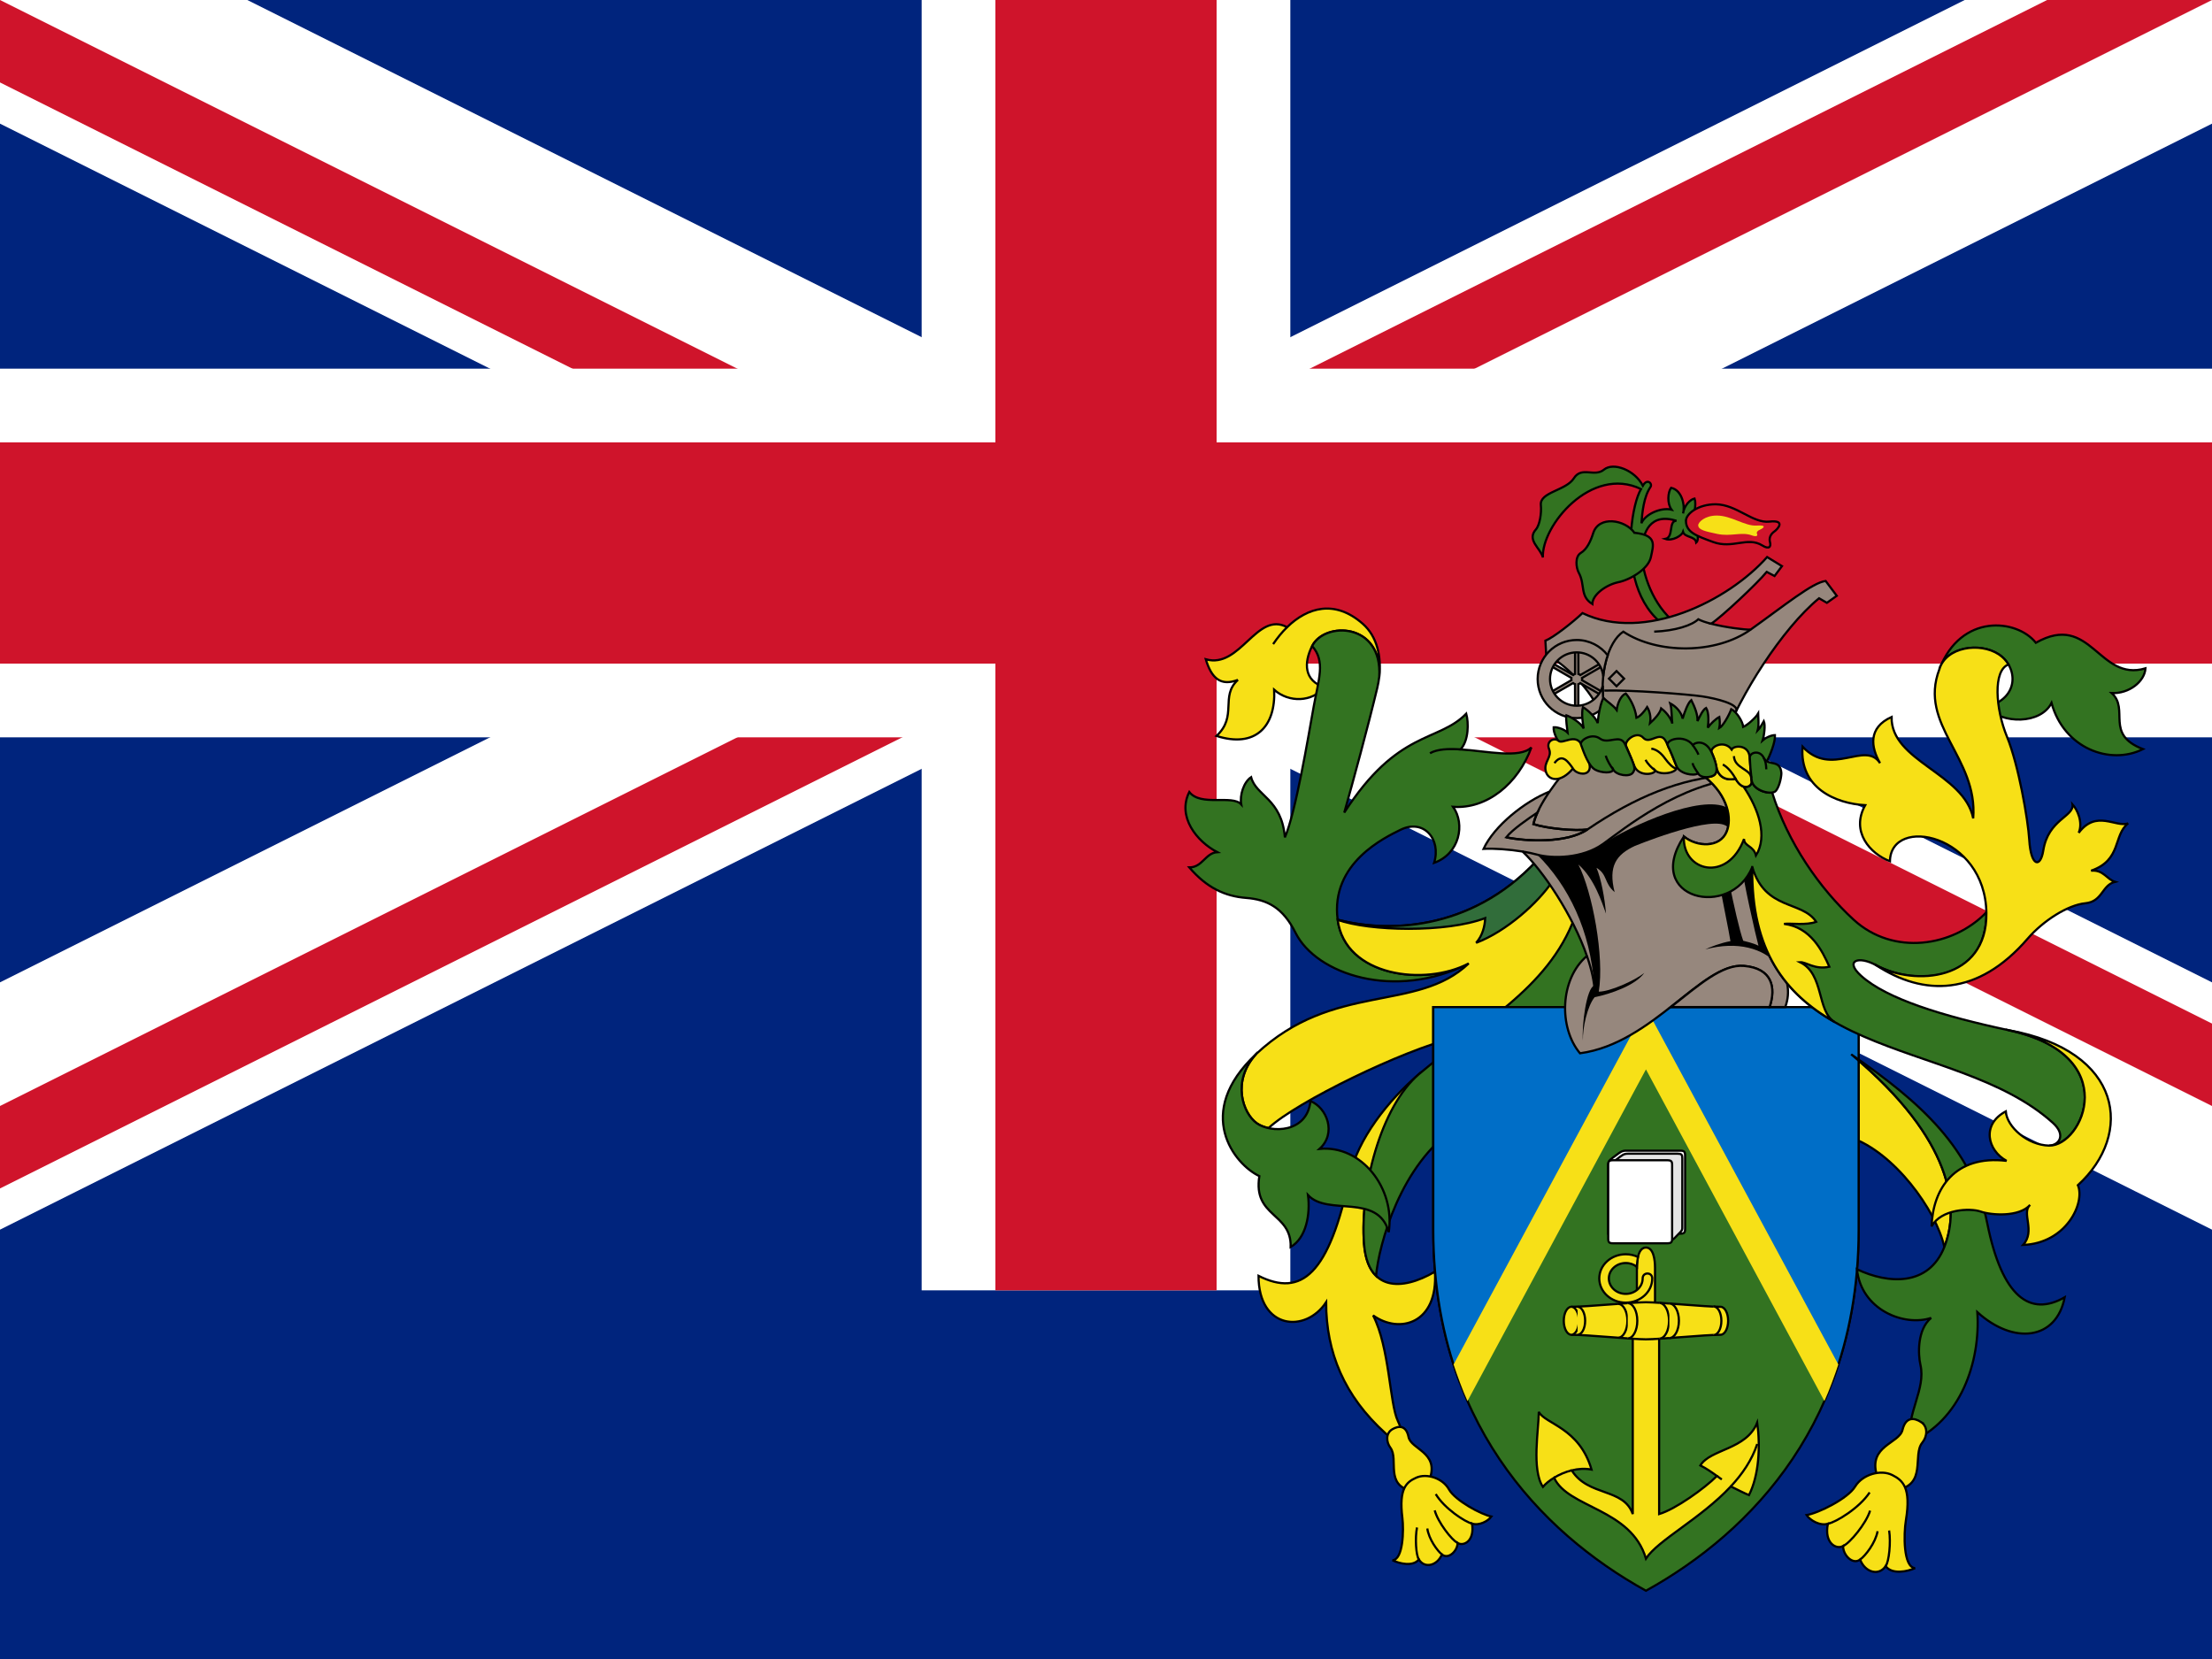 <?xml version="1.0" encoding="UTF-8" standalone="no"?>
<!-- Created with Inkscape (http://www.inkscape.org/) -->

<svg
   xmlns:dc="http://purl.org/dc/elements/1.1/"
   xmlns:cc="http://creativecommons.org/ns#"
   xmlns:rdf="http://www.w3.org/1999/02/22-rdf-syntax-ns#"
   xmlns:svg="http://www.w3.org/2000/svg"
   xmlns="http://www.w3.org/2000/svg"
   xmlns:sodipodi="http://sodipodi.sourceforge.net/DTD/sodipodi-0.dtd"
   xmlns:inkscape="http://www.inkscape.org/namespaces/inkscape"
   version="1.0"
   width="640"
   height="480"
   viewBox="-15 -7.5 30 15"
   id="Flag_of_the_Pitcairn_Islands"
   inkscape:version="0.48.1 r9760"
   sodipodi:docname="pn.svg">
  <sodipodi:namedview
     pagecolor="#ffffff"
     bordercolor="#666666"
     borderopacity="1"
     objecttolerance="10"
     gridtolerance="10"
     guidetolerance="10"
     inkscape:pageopacity="0"
     inkscape:pageshadow="2"
     inkscape:window-width="1280"
     inkscape:window-height="746"
     id="namedview123"
     showgrid="false"
     inkscape:zoom="0.83833333"
     inkscape:cx="297.0179"
     inkscape:cy="300"
     inkscape:window-x="0"
     inkscape:window-y="24"
     inkscape:window-maximized="1"
     inkscape:current-layer="Flag_of_the_Pitcairn_Islands" />
  <defs
     id="defs3">
    <inkscape:perspective
       id="perspective127"
       inkscape:persp3d-origin="600 : 200 : 1"
       inkscape:vp_z="1200 : 300 : 1"
       inkscape:vp_y="0 : 1000 : 0"
       inkscape:vp_x="0 : 300 : 1"
       sodipodi:type="inkscape:persp3d" />
    
      <rect
         id="rect6"
         height="15"
         width="30"
         y="-7.5"
         x="-15" />
    
    
      <rect
         y="-15"
         width="30"
         style="fill:#000000;fill-opacity:0.67;stroke:none"
         x="-15"
         height="30"
         id="rect3901" />
    
  </defs>
  <comment
     id="comment10">The above line is the ensign field color: #CF142B red and #00247D blue</comment>
  <g
     id="flag"
     inkscape:label="#g3206">
    <rect
       style="fill:#00247d"
       x="-15"
       y="-11.25"
       width="30"
       height="22.5"
       id="rect8" />
    <g
       id="canton"
       transform="translate(0,-3.75)">
      <g
         id="g13">
        <circle
           style="fill:#00247d"
           sodipodi:ry="20"
           sodipodi:rx="20"
           sodipodi:cy="0"
           sodipodi:cx="0"
           cy="0"
           cx="0"
           r="20"
           id="circle15"
           d="m 20,0 c 0,11.046 -8.954,20 -20,20 -11.046,0 -20,-8.954 -20,-20 0,-11.046 8.954,-20 20,-20 11.046,0 20,8.954 20,20 z" />
        <path
           style="stroke:#ffffff;stroke-width:3"
           inkscape:connector-curvature="0"
           d="m -20,-10 40,20 m -40,0 40,-20"
           id="diags_white" />
        <path
           style="stroke:#cf142b;stroke-width:2"
           inkscape:connector-curvature="0"
           d="m -20,-10 40,20 m -40,0 40,-20"
           id="diags_red" />
        <path
           style="fill:#ffffff;stroke:none"
           inkscape:connector-curvature="0"
           d="M 0,0 20,10 H 17 L -3,0 m 3,0 20,-10 h 3 L 3,0 M 0,0 -20,10 h -3 L -3,0 m 3,0 -20,-10 h 3 L 3,0"
           id="eraser_white" />
        <comment
           id="comment20">I think the above two lines give the simplest way to make the diagonals</comment>
        <path
           style="stroke:#ffffff;stroke-width:5"
           inkscape:connector-curvature="0"
           d="M -20,0 H 20 M 0,-10 v 20"
           id="cross_white" />
        <path
           style="stroke:#cf142b;stroke-width:3"
           inkscape:connector-curvature="0"
           d="M -20,0 H 20 M 0,-10 v 20"
           id="cross_red" />
      </g>
    </g>
    <g
       transform="matrix(0.159,0,0,0.159,-27.207,-8.973)"
       id="g2791">
      <path
         inkscape:connector-curvature="0"
         d="m 197.845,77.265 c -2.706,2.296 -5.284,5.64 -5.917,8.663 -1.782,8.513 -4.149,10.406 -7.805,8.578 0,4.57 4.008,4.922 5.766,2.25 0,4.289 1.555,8.006 5.062,11.179 1.477,1.336 1.758,0.422 1.055,-1.054 -0.703,-1.477 -0.703,-6.258 -2.109,-9 2.25,1.617 5.554,0.703 5.273,-3.727 -2.883,1.688 -5.748,1.621 -6.047,-2.391 -0.351,-4.711 1.487,-11.546 4.722,-14.499 z"
         style="fill:#f7e017;fill-opacity:1;stroke:#000000;stroke-width:0.186"
         id="path2793" />
      <path
         inkscape:connector-curvature="0"
         d="m 194.422,43.401 c 0.191,-1.689 -0.17,-3.424 -1.404,-4.511 -2.384,-2.099 -4.72,-1.404 -6.458,0.287 -2.602,-1.406 -3.984,3.581 -6.937,2.737 0.492,1.617 1.266,2.32 2.742,1.758 -1.547,1.406 0,3.094 -1.828,4.781 3.305,1.055 5.063,-0.773 4.922,-3.938 1.266,1.125 3.234,1.055 4.289,-0.211 -1.758,-0.562 -1.766,-2.092 -1.055,-3.516 1.055,-2.109 6.01,-2.028 5.729,2.613 z"
         style="fill:#f7e017;fill-opacity:1;stroke:#000000;stroke-width:0.186"
         id="path2795" />
      <path
         inkscape:connector-curvature="0"
         d="m 202.053,67.858 c -3.727,1.969 -10.547,1.125 -11.18,-3.727 -0.633,-4.852 4.078,-7.031 5.344,-7.664 1.973,-0.987 3.515,0.773 2.883,2.812 2.179,-0.773 2.672,-3.305 1.617,-4.781 2.883,0.211 5.555,-1.969 6.68,-5.062 -1.011,0.963 -3.768,0.312 -6.038,0.166 0.703,-0.773 0.694,-2.275 0.483,-3.048 -2.391,2.461 -5.836,1.336 -10.406,8.438 0.703,-2.461 2.039,-7.383 2.812,-10.617 0.077,-0.323 0.137,-0.641 0.174,-0.973 0.281,-4.641 -4.668,-4.724 -5.723,-2.614 1.156,1.305 0.549,2.827 0.135,5.134 -0.492,2.742 -1.547,9.07 -2.461,11.18 -0.281,-3.305 -2.461,-3.516 -2.883,-5.133 -0.633,0.422 -0.984,1.547 -0.843,2.32 -0.774,-0.844 -3.446,0.211 -4.43,-1.055 -1.055,2.109 0.633,4.219 2.39,5.133 -1.019,0.07 -1.265,1.301 -2.39,1.301 1.512,1.758 3.058,2.461 4.851,2.602 1.793,0.141 3.129,0.808 4.219,2.988 1.758,3.516 8.455,5.801 14.766,2.602 z"
         style="fill:#337321;fill-opacity:1;stroke:#000000;stroke-width:0.186"
         id="path2797" />
      <path
         inkscape:connector-curvature="0"
         d="m 211.334,63.569 c -2.109,5.836 -7.875,9.984 -10.477,10.617 -4.427,1.077 -13.457,5.46 -15.881,7.716 -0.383,-0.085 -0.738,-0.224 -0.994,-0.404 -1.195,-0.844 -2.179,-3.586 -0.07,-5.906 6.61,-6.188 13.711,-3.516 18.141,-7.734 -3.727,1.969 -10.547,1.125 -11.18,-3.727 4.008,1.055 11.25,1.125 17.016,-5.062 0.773,0.844 3.023,3.516 3.445,4.5 z"
         style="fill:#f7e017;fill-opacity:1;stroke:#000000;stroke-width:0.186"
         id="path2799" />
      <path
         inkscape:connector-curvature="0"
         d="m 197.845,77.265 c -3.34,2.834 -5.073,9.788 -4.722,14.499 0.098,1.311 0.466,2.199 1.023,2.744 0.246,-2.672 2.104,-9.576 6.852,-12.658 4.008,-2.602 10.266,-8.438 12.586,-15.117 -0.422,-1.195 -1.125,-2.039 -2.461,-2.883 -2.296,6.304 -8.462,9.328 -13.278,13.415 z"
         style="fill:#337321;fill-opacity:1;stroke:#000000;stroke-width:0.186"
         id="path2801" />
      <path
         inkscape:connector-curvature="0"
         d="m 209.19,60.862 c -1.196,1.793 -3.903,4.254 -6.504,5.238 0.562,-0.633 0.738,-1.442 0.773,-2.109 -3.305,1.266 -9.914,1.125 -12.586,0.141 4.008,1.055 11.25,1.125 17.016,-5.062 0.562,0.633 1.054,1.195 1.301,1.793 z"
         style="fill:#316d3a;fill-opacity:1;stroke:#000000;stroke-width:0.186"
         id="path2803" />
      <path
         inkscape:connector-curvature="0"
         d="m 183.912,75.593 c -5.374,5.031 -1.828,9.422 0.281,10.406 -0.562,3.516 2.743,3.094 2.672,6.047 1.336,-0.773 1.688,-2.812 1.477,-4.43 1.687,1.828 5.976,-0.211 6.89,3.164 0.563,-3.727 -2.32,-7.453 -5.906,-7.102 1.477,-1.336 0.633,-3.516 -0.773,-4.078 -0.281,2.742 -3.375,2.742 -4.571,1.898 -1.195,-0.844 -2.179,-3.586 -0.07,-5.906 z"
         style="fill:#337321;fill-opacity:1;stroke:#000000;stroke-width:0.186"
         id="path2805" />
      <path
         inkscape:connector-curvature="0"
         d="m 195.549,107.585 c -0.587,0.335 -0.544,1.091 -0.176,1.582 0.738,0.984 -0.52,3.215 1.863,3.691 0.704,0.141 1.245,-0.289 1.512,-1.09 0.738,-2.215 -1.617,-2.461 -1.828,-3.515 -0.211,-1.055 -0.879,-0.95 -1.371,-0.668 z"
         style="fill:#f7e017;fill-opacity:1;stroke:#000000;stroke-width:0.186"
         id="path2807" />
      <path
         inkscape:connector-curvature="0"
         d="m 197.553,111.733 c -0.789,0.364 -1.477,0.879 -1.16,3.41 0.13,1.047 0.07,3.586 -0.844,3.621 0.562,0.282 1.758,0.58 2.25,-0.07 0.474,0.791 1.547,0.563 1.969,-0.422 0.562,0.457 1.336,-0.316 1.336,-0.984 0.492,0.316 1.476,-0.141 1.23,-1.652 0.598,0.21 1.371,-0.211 1.652,-0.598 -0.879,-0.176 -3.093,-1.371 -3.621,-2.32 -0.527,-0.95 -1.898,-1.407 -2.812,-0.985 z"
         style="fill:#f7e017;fill-opacity:1;stroke:#000000;stroke-width:0.186"
         id="path2809" />
      <g
         id="g2811">
        <path
           inkscape:connector-curvature="0"
           d="m 185.371,40.621 c 0.354,-0.525 0.75,-1.018 1.189,-1.445"
           style="fill:none;stroke:#000000;stroke-width:0.186"
           id="path2813" />
        <path
           inkscape:connector-curvature="0"
           d="m 198.748,49.928 c 0.621,-0.355 1.564,-0.394 2.611,-0.327"
           style="fill:none;stroke:#000000;stroke-width:0.186"
           id="path2815" />
        <path
           inkscape:connector-curvature="0"
           d="m 197.799,118.694 c -0.246,-0.351 -0.334,-1.828 -0.158,-2.725"
           style="fill:none;stroke:#000000;stroke-width:0.186"
           id="path2817" />
        <path
           inkscape:connector-curvature="0"
           d="m 199.768,118.272 c -0.387,-0.299 -1.125,-1.318 -1.248,-2.215"
           style="fill:none;stroke:#000000;stroke-width:0.186"
           id="path2819" />
        <path
           inkscape:connector-curvature="0"
           d="m 201.104,117.288 c -0.493,-0.229 -1.688,-1.776 -1.952,-2.777"
           style="fill:none;stroke:#000000;stroke-width:0.186"
           id="path2821" />
        <path
           inkscape:connector-curvature="0"
           d="m 202.334,115.636 c -0.58,-0.124 -2.355,-1.284 -3.094,-2.514"
           style="fill:none;stroke:#000000;stroke-width:0.186"
           id="path2823" />
      </g>
      <path
         inkscape:connector-curvature="0"
         d="m 234.748,75.663 c 8.649,7.242 9.211,13.008 7.875,16.383 -0.703,-3.164 -4.289,-8.086 -8.016,-9.351 l 0.141,-7.031 z"
         style="fill:#f7e017;fill-opacity:1;stroke:#000000;stroke-width:0.186"
         id="path2825" />
      <g
         id="g2006">
        <g
           id="g2828">
          <path
             inkscape:connector-curvature="0"
             d="m 219.279,71.585 16.032,0 c 0,0 0,4.219 0,18.984 0,16.172 -9,25.734 -18.141,30.797 -9.141,-5.063 -18.141,-14.625 -18.141,-30.797 0,-14.766 0,-18.984 0,-18.984 l 11.25,0 c 0.018,0.984 0.106,2.461 1.266,3.938 2.654,-0.264 5.66,-2.25 7.734,-3.938 z"
             style="fill:#337321;fill-opacity:1;stroke:#000000;stroke-width:0.186"
             id="path2830" />
          <path
             inkscape:connector-curvature="0"
             d="m 235.311,71.585 c 0,0 0,4.219 0,18.984 0,4.882 -0.821,9.162 -2.217,12.897 L 217.17,74.257 201.246,103.466 c -1.397,-3.735 -2.217,-8.015 -2.217,-12.897 0,-14.766 0,-18.984 0,-18.984 l 36.282,0 z"
             style="fill:#006ec7;stroke:#000000;stroke-width:0.186"
             id="path2832" />
          <path
             inkscape:connector-curvature="0"
             d="m 233.579,102.065 c -0.281,0.861 -0.791,2.259 -1.186,3.12 L 217.17,76.895 201.947,105.185 c -0.395,-0.861 -0.905,-2.259 -1.186,-3.12 L 217.17,71.639 233.579,102.065 z"
             style="fill:#f7e017;fill-opacity:1;stroke:none"
             id="path2711" />
        </g>
        <g
           style="fill:#f7e017"
           id="g2835">
          <path
             inkscape:connector-curvature="0"
             d="m 224.408,112.468 c 0.422,0.211 1.199,0.601 1.551,0.742 0.844,-1.688 0.984,-4.078 0.703,-6.188 -0.914,2.321 -4.008,2.25 -4.851,3.656 0.519,0.26 1,0.6 1.415,0.9 -1.055,1.054 -3.525,2.827 -4.931,3.249 l 0,-15.082 c 0,-1.055 -0.352,-1.934 -0.352,-2.812 0,0 0,-2.415 0,-3.118 0,-0.703 -0.14,-1.723 -0.773,-1.723 -0.633,0 -0.773,1.02 -0.773,1.723 0,0.703 0,3.118 0,3.118 0,0.879 -0.352,1.898 -0.352,2.812 l 0,15.082 c -0.773,-2.25 -3.802,-1.48 -5.208,-3.73 0.55,-0.134 1.129,-0.175 1.692,-0.067 -1.054,-3.586 -3.937,-3.867 -4.5,-4.922 0,1.477 -0.632,4.922 0.352,6.399 0.221,-0.265 0.553,-0.537 0.952,-0.781 1.195,2.602 6.571,2.609 7.837,6.898 1.016,-1.575 4.676,-3.405 7.238,-6.156 z"
             style="fill:#f7e017;fill-opacity:1;stroke:#000000;stroke-width:0.186"
             id="path2837" />
          <path
             inkscape:connector-curvature="0"
             d="m 217.17,99.921 c 1.195,0 4.992,-0.389 6.363,-0.389 0.357,0 0.647,-0.534 0.647,-1.193 0,-0.659 -0.29,-1.193 -0.647,-1.193 -1.371,0 -5.168,-0.389 -6.363,-0.389 -1.195,0 -4.992,0.389 -6.363,0.389 -0.357,0 -0.647,0.534 -0.647,1.193 0,0.659 0.29,1.193 0.647,1.193 1.371,0 5.168,0.389 6.363,0.389 z"
             style="fill:#f7e017;fill-opacity:1;stroke:#000000;stroke-width:0.186"
             id="path2839" />
          <path
             inkscape:connector-curvature="0"
             d="m 216.4,93.74 c -0.254,-0.204 -0.587,-0.328 -0.952,-0.328 -0.797,0 -1.442,0.589 -1.442,1.316 0,0.727 0.645,1.316 1.442,1.316 0.796,0 1.441,-0.589 1.441,-1.316 0,-0.562 0.818,-0.562 0.818,0 0,1.139 -1.011,2.063 -2.259,2.063 -1.248,0 -2.26,-0.924 -2.26,-2.063 0,-1.139 1.012,-2.063 2.26,-2.063 0.374,0 0.727,0.083 1.038,0.23 -0.028,0.189 -0.086,0.541 -0.086,0.844 z"
             style="fill:#f7e017;stroke:#000000;stroke-width:0.186"
             id="path2841" />
          <path
             inkscape:connector-curvature="0"
             d="m 210.807,99.532 c 0.357,0 0.646,-0.534 0.646,-1.193 0,-0.659 -0.289,-1.193 -0.646,-1.193"
             style="fill:#f7e017;stroke:#000000;stroke-width:0.186"
             id="path2843" />
          <path
             inkscape:connector-curvature="0"
             d="m 211.338,99.532 c 0.357,0 0.646,-0.534 0.646,-1.193 0,-0.659 -0.289,-1.193 -0.646,-1.193"
             style="fill:#f7e017;stroke:#000000;stroke-width:0.186"
             id="path2845" />
          <path
             inkscape:connector-curvature="0"
             d="m 214.809,99.777 c 0.43,0 0.779,-0.644 0.779,-1.438 0,-0.794 -0.349,-1.438 -0.779,-1.438"
             style="fill:#f7e017;stroke:#000000;stroke-width:0.186"
             id="path2847" />
          <path
             inkscape:connector-curvature="0"
             d="m 215.617,99.842 c 0.45,0 0.815,-0.673 0.815,-1.504 0,-0.831 -0.365,-1.504 -0.815,-1.504"
             style="fill:#f7e017;stroke:#000000;stroke-width:0.186"
             id="path2849" />
          <path
             inkscape:connector-curvature="0"
             d="m 218.315,99.859 c 0.455,0 0.824,-0.681 0.824,-1.521 0,-0.84 -0.369,-1.521 -0.824,-1.521"
             style="fill:#f7e017;stroke:#000000;stroke-width:0.186"
             id="path2851" />
          <path
             inkscape:connector-curvature="0"
             d="m 219.168,99.811 c 0.45,0 0.814,-0.659 0.814,-1.472 0,-0.813 -0.364,-1.472 -0.814,-1.472"
             style="fill:#f7e017;stroke:#000000;stroke-width:0.186"
             id="path2853" />
          <path
             inkscape:connector-curvature="0"
             d="m 222.944,99.555 c 0.364,0 0.66,-0.545 0.66,-1.217 0,-0.672 -0.296,-1.217 -0.66,-1.217"
             style="fill:#f7e017;stroke:#000000;stroke-width:0.186"
             id="path2855" />
          <path
             inkscape:connector-curvature="0"
             d="m 209.333,111.726 c 0.435,-0.266 0.953,-0.495 1.504,-0.629"
             style="fill:#f7e017;stroke:#000000;stroke-width:0.186"
             id="path2857" />
          <path
             inkscape:connector-curvature="0"
             d="m 223.639,111.874 c -0.129,-0.092 -0.267,-0.19 -0.413,-0.296"
             style="fill:#f7e017;stroke:#000000;stroke-width:0.186"
             id="path2859" />
          <path
             inkscape:connector-curvature="0"
             d="m 224.408,112.468 c 0.985,-1.057 1.805,-2.252 2.254,-3.618"
             style="fill:#f7e017;stroke:#000000;stroke-width:0.186"
             id="path2861" />
        </g>
        <g
           id="g2863">
          <path
             inkscape:connector-curvature="0"
             d="m 213.95,85.005 c 0,-0.343 0.282,-0.49 0.61,-0.738 0.396,-0.299 0.554,-0.439 0.914,-0.439 l 4.615,0 c 0.342,0 0.421,0.088 0.421,0.404 l 0,6.275 c 0,0.316 -0.079,0.404 -0.421,0.404 l -6.139,0 0,-5.968"
             style="fill:#ffffff;stroke:#000000;stroke-width:0.186"
             id="path2865" />
          <path
             inkscape:connector-curvature="0"
             d="m 218.946,91.457 c 0.606,0 0.497,-0.013 0.923,-0.439 0.444,-0.444 0.402,-0.404 0.402,-0.813 l 0,-5.738 c 0,-0.296 -0.073,-0.378 -0.391,-0.378 l -4.27,0 c -0.334,0 -0.48,0.132 -0.846,0.411 -0.304,0.232 -0.561,0.37 -0.561,0.691 l 0,6.267 4.743,0 z"
             style="fill:#e5e5e5;stroke:#000000;stroke-width:0.186"
             id="path2867" />
          <path
             inkscape:connector-curvature="0"
             d="m 219.403,91.325 c 0,0.316 -0.079,0.404 -0.422,0.404 l -4.614,0 c -0.343,0 -0.417,-0.088 -0.417,-0.404 l 0,-6.275 c 0,-0.316 0.074,-0.404 0.417,-0.404 l 4.614,0 c 0.343,0 0.422,0.088 0.422,0.404 l 0,6.275 z"
             style="fill:#ffffff;stroke:#000000;stroke-width:0.186"
             id="path2869" />
        </g>
      </g>
      <g
         id="g2871">
        <path
           inkscape:connector-curvature="0"
           d="m 228.348,67.907 c 0.899,1.002 1.195,2.353 0.705,3.671 l -1.336,0 c 0.562,-1.688 0.211,-3.299 -2.18,-3.509 -3.575,-0.316 -7.734,6.609 -13.992,7.453 -1.828,-2.18 -1.73,-6.332 0.59,-8.3 -1.199,-3.458 -3.733,-7.261 -5.486,-8.907 -1.148,-0.187 -2.474,-0.28 -3.331,-0.23 0.914,-1.969 3.519,-4.041 5.629,-4.885 0.341,-0.499 0.708,-0.979 1.051,-1.408 0.211,-2.707 13.078,-1.441 15.82,0.246 0,3.023 1.194,13.127 2.53,15.87 z"
           style="fill:#96877d;fill-opacity:1;stroke:#000000;stroke-width:0.186"
           id="path2875" />
        <g
           style="fill:#000000"
           id="g2877">
          <path
             inkscape:connector-curvature="0"
             d="m 212.752,69.753 c -0.306,-4.687 -2.2,-8.546 -4.863,-11.177 1.265,0.352 3.867,0.352 5.625,-0.914 2.32,-1.547 8.367,-4.254 10.582,-3.094 0.176,0.387 0.281,1.266 0.14,1.828 -0.527,-1.406 -6.363,0.773 -8.015,1.441 -1.582,0.738 -2.285,1.723 -1.723,3.938 -0.914,-0.773 -0.598,-1.512 -1.547,-2.074 0.387,0.914 0.703,2.566 0.809,3.902 -0.352,-0.949 -0.985,-2.988 -2.356,-4.184 1.196,2.32 2.233,7.893 1.741,10.846 0.949,0 3.041,-0.932 3.884,-1.6 -0.738,1.055 -2.865,1.793 -4.236,2.074 -0.615,0.738 -1.037,2.637 -1.002,3.691 -0.105,-1.301 0.305,-4.471 0.961,-4.679 z"
             style="fill:#000000;stroke:none"
             id="path2879" />
          <path
             inkscape:connector-curvature="0"
             d="m 228.348,67.907 c -1.164,-1.296 -3.336,-1.997 -6.116,-1.245 0.422,-0.211 1.336,-0.562 2.145,-0.703 -0.105,-0.738 -0.773,-3.902 -0.879,-4.676 l 0.774,-0.316 c 0.386,1.898 0.878,4.078 1.195,4.957 0.246,0.07 0.808,0.176 1.301,0.422 -0.211,-0.738 -1.407,-6.047 -1.371,-6.609 l 1.054,-0.562 c 0.422,2.883 1.09,7.066 1.897,8.733 z"
             style="fill:#000000;stroke:none"
             id="path2881" />
        </g>
        <g
           id="g2985">
          <path
             inkscape:connector-curvature="0"
             d="m 227.717,71.579 c 0.562,-1.688 0.211,-3.299 -2.18,-3.509 -1.853,-0.164 -3.863,1.637 -6.242,3.509 l 8.422,0 z"
             style="fill:#96877d;fill-opacity:1;stroke:#000000;stroke-width:0.186"
             id="path2873" />
          <path
             inkscape:connector-curvature="0"
             d="m 212.178,56.432 c -1.055,0.141 -3.41,-0.07 -4.606,-0.457 0.069,-0.317 0.192,-0.646 0.35,-0.994 -0.739,0.492 -2.143,1.451 -2.67,2.119 1.688,0.351 5.171,0.527 6.926,-0.668 z"
             style="fill:#96877d;fill-opacity:1;stroke:#000000;stroke-width:0.186"
             id="path2883" />
        </g>
        <path
           inkscape:connector-curvature="0"
           d="m 212.135,67.222 c 0.388,1.121 0.641,2.204 0.676,3.168"
           style="fill:none;stroke:#000000;stroke-width:0.186"
           id="path2885" />
        <path
           inkscape:connector-curvature="0"
           d="m 208.947,53.2 c -0.638,0.931 -1.192,1.928 -1.375,2.775 1.196,0.387 3.551,0.598 4.606,0.457"
           style="fill:none;stroke:#000000;stroke-width:0.186"
           id="path2887" />
        <path
           inkscape:connector-curvature="0"
           d="m 206.649,58.314 c 0.455,0.074 0.881,0.163 1.24,0.262 1.265,0.352 3.867,0.352 5.625,-0.914 1.758,-1.266 6.539,-5.203 11.953,-5.625"
           style="fill:none;stroke:#000000;stroke-width:0.186"
           id="path2889" />
        <path
           inkscape:connector-curvature="0"
           d="m 205.252,57.1 c 1.688,0.351 5.171,0.527 6.926,-0.668 4.078,-2.777 8.015,-4.394 11.953,-4.606"
           style="fill:none;stroke:#000000;stroke-width:0.186"
           id="path2891" />
      </g>
      <path
         inkscape:connector-curvature="0"
         d="m 234.748,75.663 c 5.906,4.078 10.266,8.016 11.531,14.344 1.266,6.328 3.657,8.016 6.61,6.328 -0.703,3.656 -4.36,4.078 -7.453,1.266 0.281,4.219 -1.407,9.282 -5.766,11.11 -0.281,-2.532 1.392,-4.536 0.914,-6.61 -0.211,-0.914 -0.281,-3.023 0.914,-4.008 -2.32,0.773 -5.976,-0.703 -6.328,-4.148 2.672,1.266 6.117,1.476 7.453,-1.899 1.336,-3.375 0.774,-9.141 -7.875,-16.383 z"
         style="fill:#337321;fill-opacity:1;stroke:#000000;stroke-width:0.186"
         id="path2893" />
      <path
         inkscape:connector-curvature="0"
         d="m 242.201,42.757 c 1.828,-4.781 6.61,-4.289 8.227,-2.25 4.711,-2.672 5.344,3.375 9.351,2.18 -0.07,1.125 -1.406,2.18 -2.882,2.109 1.546,1.406 -0.633,3.516 2.671,4.781 -2.812,1.406 -6.75,-0.07 -7.804,-3.938 -0.914,1.828 -4.219,1.828 -5.555,0.352 2.883,-0.773 2.672,-3.445 1.055,-4.5 -1.629,-1.062 -4.5,-0.633 -5.063,1.266 z"
         style="fill:#337321;fill-opacity:1;stroke:#000000;stroke-width:0.186"
         id="path2895" />
      <path
         inkscape:connector-curvature="0"
         d="m 227.938,53.286 c 1.312,4.232 4.026,8.165 6.951,10.846 3.375,3.094 8.472,2.32 11.32,-0.633 0.07,5.889 -6.029,6.346 -9.422,4.5 -1.495,-0.813 -2.705,-0.386 -1.265,0.914 2.179,1.969 6.948,3.433 12.585,4.641 9.844,2.109 6.329,9.914 3.446,9.844 0.826,-0.018 1.504,-0.883 0.316,-1.951 -8.543,-7.682 -25.91,-4.658 -25.629,-21.814 -1.828,4.5 -9.351,2.742 -5.836,-2.602 1.125,0.914 3.094,0.984 3.657,-0.422 0.437,-1.094 0.151,-2.997 -1.819,-4.633 0.324,-0.026 1.019,8e-4 0.948,-0.808 0.088,0.474 0.519,1.178 1.626,0.94 0.317,0.501 0.649,0.83 1.099,0.65 0.088,-0.035 0.352,-0.167 0.246,-0.668 0.088,0.932 1.195,1.266 1.777,1.195 z"
         style="fill:#337321;fill-opacity:1;stroke:#000000;stroke-width:0.186"
         id="path2897" />
      <path
         inkscape:connector-curvature="0"
         d="m 236.787,67.999 c 4.078,2.672 8.689,2.67 12.938,-2.25 1.336,-1.547 3.445,-2.883 4.922,-3.023 1.476,-0.141 1.406,-1.547 2.531,-1.828 -0.703,-0.211 -0.985,-1.055 -2.039,-0.949 2.636,-0.914 1.863,-3.023 3.164,-4.043 -1.055,0.387 -2.707,-1.195 -4.219,0.809 0.387,-0.914 -0.141,-2.004 -0.527,-2.426 0.14,1.055 -2.075,1.266 -2.496,3.938 -0.237,1.499 -1.055,1.406 -1.196,-0.914 -0.103,-1.698 -0.914,-6.398 -1.898,-8.789 -0.985,-2.391 -1.21,-5.673 0.126,-6.165 -0.201,-0.34 -0.483,-0.64 -0.829,-0.867 -1.629,-1.062 -4.5,-0.633 -5.063,1.266 -1.828,4.781 3.305,7.523 2.883,12.726 -0.773,-3.867 -7.031,-4.851 -6.961,-8.648 -2.039,0.914 -1.758,2.602 -0.984,3.938 -1.266,-1.969 -4.149,1.266 -6.61,-1.406 -0.281,3.516 2.813,4.852 5.344,4.992 -1.266,2.25 0.422,4.149 2.109,4.781 0.071,-3.938 8.145,-2.321 8.227,4.43 0.07,5.766 -6.117,6.258 -9.422,4.43 z"
         style="fill:#f7e017;fill-opacity:1;stroke:#000000;stroke-width:0.186"
         id="path2899" />
      <path
         inkscape:connector-curvature="0"
         d="m 248.107,73.553 c 9.844,2.109 6.329,9.914 3.446,9.844 -1.836,-0.045 -3.586,-1.582 -3.692,-2.918 -2.109,1.125 -1.546,3.34 0.071,4.219 -4.43,-0.527 -6.293,2.391 -6.399,5.59 0.809,-1.477 3.27,-1.582 4.184,-1.266 0.914,0.316 3.269,0.492 4.219,-0.562 -0.774,0.668 0.492,2.215 -0.598,3.41 3.691,-0.141 5.309,-3.586 4.676,-5.098 4.781,-4.359 3.867,-11.461 -5.907,-13.219 z"
         style="fill:#f7e017;fill-opacity:1;stroke:#000000;stroke-width:0.186"
         id="path2901" />
      <path
         inkscape:connector-curvature="0"
         d="m 240.613,106.961 c 0.641,0.4 0.56,1.241 0.127,1.773 -0.867,1.067 0.44,3.612 -2.241,4.04 -0.791,0.126 -1.377,-0.378 -1.64,-1.283 -0.727,-2.504 1.913,-2.676 2.194,-3.844 0.282,-1.168 1.023,-1.022 1.56,-0.686 z"
         style="fill:#f7e017;fill-opacity:1;stroke:#000000;stroke-width:0.186"
         id="path2903" />
      <path
         inkscape:connector-curvature="0"
         d="m 238.195,111.504 c 0.865,0.441 1.61,1.045 1.147,3.857 -0.192,1.163 -0.235,3.999 0.784,4.079 -0.641,0.289 -1.988,0.57 -2.509,-0.177 -0.564,0.862 -1.751,0.561 -2.179,-0.557 -0.648,0.486 -1.477,-0.411 -1.448,-1.157 -0.563,0.332 -1.642,-0.221 -1.302,-1.898 -0.676,0.21 -1.521,-0.295 -1.818,-0.739 0.989,-0.158 3.513,-1.395 4.143,-2.432 0.63,-1.036 2.18,-1.487 3.182,-0.976 z"
         style="fill:#f7e017;fill-opacity:1;stroke:#000000;stroke-width:0.186"
         id="path2905" />
      <g
         id="g2907">
        <path
           inkscape:connector-curvature="0"
           d="m 237.617,119.263 c 0.29,-0.382 0.453,-2.026 0.296,-3.034"
           style="fill:none;stroke:#000000;stroke-width:0.186"
           id="path2909" />
        <path
           inkscape:connector-curvature="0"
           d="m 235.438,118.706 c 0.445,-0.316 1.313,-1.422 1.49,-2.417"
           style="fill:none;stroke:#000000;stroke-width:0.186"
           id="path2911" />
        <path
           inkscape:connector-curvature="0"
           d="m 233.99,117.549 c 0.559,-0.233 1.961,-1.908 2.299,-3.015"
           style="fill:none;stroke:#000000;stroke-width:0.186"
           id="path2913" />
        <path
           inkscape:connector-curvature="0"
           d="m 232.688,115.651 c 0.653,-0.112 2.685,-1.329 3.563,-2.67"
           style="fill:none;stroke:#000000;stroke-width:0.186"
           id="path2915" />
      </g>
      <path
         inkscape:connector-curvature="0"
         d="m 226.24,59.632 c -0.118,7.207 2.878,10.853 7.027,13.227 -1.542,-0.923 -0.874,-4.087 -2.949,-5.106 0.493,-0.035 1.266,0.668 2.497,0.387 -0.598,-1.336 -1.583,-3.375 -3.868,-3.656 0.598,-0.07 1.899,0.141 2.743,-0.176 -1.196,-1.828 -4.36,-0.949 -5.45,-4.676 z"
         style="fill:#f7e017;fill-opacity:1;stroke:#000000;stroke-width:0.186"
         id="path2917" />
      <path
         inkscape:connector-curvature="0"
         d="m 225.494,52.778 c -0.253,-0.083 -0.468,-0.338 -0.678,-0.67 -1.107,0.237 -1.538,-0.466 -1.626,-0.94 0.071,0.809 -0.628,0.778 -0.953,0.804 1.979,1.637 2.262,3.541 1.824,4.637 -0.563,1.406 -2.532,1.336 -3.657,0.422 -0.14,2.988 3.727,3.973 5.133,0.211 0,0.633 0.809,0.562 1.02,1.406 1.004,-1.617 0.246,-3.937 -1.063,-5.869 z"
         style="fill:#f7e017;fill-opacity:1;stroke:#000000;stroke-width:0.186"
         id="path2919" />
      <g
         id="g2921">
        <path
           inkscape:connector-curvature="0"
           d="m 219.315,38.503 c -1.758,-1.617 -2.567,-4.324 -2.497,-5.871 0.071,-1.547 0.704,-3.234 2.954,-2.531 -0.704,0 -0.211,1.406 -0.95,1.547 0.598,0.211 1.407,-0.281 1.512,-0.598 0.141,0.492 1.055,0.352 1.125,0.914 0.352,-0.281 -0.035,-1.652 -0.562,-1.934 0.386,-0.211 0.597,-1.301 0.421,-1.828 -0.351,0.07 -0.878,0.562 -0.984,1.266 0.176,-0.562 -0.035,-1.969 -1.019,-2.18 -0.282,0.387 -0.352,1.336 0.035,1.863 -0.914,-0.211 -2.25,0.387 -2.567,1.16 0.071,-0.932 0.199,-2.258 0.774,-3.094 0.193,-0.281 -0.282,-0.773 -0.651,-0.105 -0.685,-1.336 -2.513,-2.039 -3.322,-1.371 -0.809,0.668 -1.898,-0.316 -2.566,0.738 -0.668,1.055 -2.931,1.166 -2.813,2.285 0.07,0.668 -0.091,1.7 -0.422,2.074 -0.808,0.914 0.387,1.582 0.598,2.391 -0.141,-2.672 4.113,-7.875 8.367,-5.836 -0.387,0.668 -0.725,2.002 -0.844,3.621 -0.175,2.391 0.176,5.766 2.496,7.734 l 0.915,-0.246 z"
           style="fill:#337321;fill-opacity:1;stroke:#000000;stroke-width:0.186"
           id="path2923" />
        <path
           inkscape:connector-curvature="0"
           d="m 220.58,30.136 c -0.023,-0.633 1.072,-1.456 2.549,-1.441 1.775,0.018 3.146,1.635 4.57,1.476 1.424,-0.158 0.721,0.633 0.422,0.844 -0.299,0.211 -0.474,0.527 -0.369,0.914 0.105,0.387 -0.077,0.64 -0.65,0.281 -1.266,-0.791 -2.532,0.316 -4.202,-0.299 -1.448,-0.533 -2.285,-0.826 -2.32,-1.775 z"
           style="fill:#cf142b;fill-opacity:1;stroke:#000000;stroke-width:0.186"
           id="path2925" />
        <path
           inkscape:connector-curvature="0"
           d="m 213.338,46.729 c -0.703,-2.215 -3.375,-4.641 -4.676,-5.203 l -0.07,-1.195 c 0.703,-0.281 2.39,-1.617 3.164,-2.355 5.273,2.531 12.445,-1.055 15.75,-4.781 l 1.266,0.773 -0.633,0.844 -0.668,-0.351 c -0.809,0.984 -3.828,3.825 -4.742,4.423 1.229,0.311 2.909,0.525 3.371,0.499 2.953,-2.109 5.273,-4.008 6.398,-4.149 l 0.949,1.266 -0.843,0.598 -0.668,-0.387 c -3.164,2.602 -6.75,8.297 -8.157,12.094 -1.968,-0.422 -9,-0.141 -10.441,-2.074 z"
           style="fill:#96877d;fill-opacity:1;stroke:#000000;stroke-width:0.186"
           id="path2927" />
        <path
           inkscape:connector-curvature="0"
           d="m 222.729,38.882 c -0.455,-0.115 -0.847,-0.247 -1.094,-0.38 -0.563,0.527 -1.969,0.984 -3.762,1.055"
           style="fill:none;stroke:#000000;stroke-width:0.186"
           id="path2929" />
        <path
           inkscape:connector-curvature="0"
           d="m 213.619,45.956 c -0.474,-2.619 0.281,-5.519 1.617,-6.398 2.918,1.934 7.911,1.934 10.864,-0.176"
           style="fill:none;stroke:#000000;stroke-width:0.186"
           id="path2931" />
        <path
           inkscape:connector-curvature="0"
           d="m 213.619,44.585 c 2.25,-0.07 7.137,0.316 8.332,0.492 1.196,0.176 3.199,0.668 2.918,1.266"
           style="fill:none;stroke:#000000;stroke-width:0.186"
           id="path2933" />
        <path
           inkscape:connector-curvature="0"
           d="m 214.66,44.212 0.647,-0.646 -0.647,-0.646 -0.646,0.646 0.646,0.646 z"
           style="fill:none;stroke:#000000;stroke-width:0.186"
           id="path2935" />
        <path
           inkscape:connector-curvature="0"
           d="m 216.186,31.12 c -0.809,-1.125 -3.037,-1.481 -3.516,0.035 -0.211,0.668 -0.527,1.371 -1.055,1.688 -0.527,0.316 -0.403,1.274 -0.175,1.688 0.562,1.02 0.07,2.004 1.16,2.672 0,-0.809 1.195,-1.652 2.215,-1.863 1.019,-0.211 2.566,-1.125 2.777,-2.144 0.211,-1.02 0.562,-1.863 -1.406,-2.074 z"
           style="fill:#337321;fill-opacity:1;stroke:#000000;stroke-width:0.186"
           id="path2937" />
        <path
           inkscape:connector-curvature="0"
           d="m 211.123,41.245 0.281,0 0.005,1.923 c 0.057,0.02 0.121,0.047 0.167,0.089 l 1.657,-0.956 0.141,0.244 -1.663,0.965 c 0.011,0.06 0.02,0.129 0.007,0.19 l 1.656,0.957 -0.141,0.244 -1.667,-0.958 c -0.046,0.04 -0.101,0.082 -0.161,0.101 l -0.001,1.913 -0.281,0 -0.004,-1.923 c -0.058,-0.02 -0.122,-0.047 -0.168,-0.089 l -1.657,0.956 -0.14,-0.244 1.662,-0.965 c -0.011,-0.06 -0.02,-0.128 -0.007,-0.189 l -1.655,-0.957 0.14,-0.244 1.668,0.958 c 0.046,-0.04 0.101,-0.082 0.16,-0.101 l 10e-4,-1.913 0,0 z"
           style="fill:#96877d;stroke:#000000;stroke-width:0.186"
           id="path2939" />
        <path
           inkscape:connector-curvature="0"
           d="m 213.628,45.947 c -0.604,0.608 -1.44,0.985 -2.364,0.985 -1.84,0 -3.332,-1.491 -3.332,-3.331 0,-1.84 1.492,-3.331 3.332,-3.331 1.081,0 2.041,0.515 2.65,1.313 -0.172,0.419 -0.371,1.36 -0.386,1.786 -0.116,-1.148 -1.086,-2.044 -2.264,-2.044 -1.258,0 -2.277,1.019 -2.277,2.276 0,1.257 1.019,2.276 2.277,2.276 1.052,0 1.962,-0.736 2.223,-1.705 -0.001,0.417 0.009,1.424 0.141,1.775 z"
           style="fill:#96877d;fill-opacity:1;stroke:#000000;stroke-width:0.186"
           id="path2941" />
        <path
           inkscape:connector-curvature="0"
           d="m 209.857,49.12 c -0.21,-0.246 -0.597,-0.914 -0.562,-1.406 0.316,-0.035 0.914,0.176 1.195,0.457 -0.035,-0.351 -0.175,-1.125 -0.105,-1.476 0.387,0.141 1.195,0.598 1.476,1.125 -0.07,-0.352 -0.211,-1.266 -0.07,-1.828 0.422,0.246 1.125,0.914 1.266,1.371 0.035,-0.703 0.281,-1.863 0.492,-2.144 0.316,0.316 0.808,0.598 1.125,1.02 0.07,-0.562 0.351,-1.23 0.773,-1.406 0.317,0.352 0.809,1.16 0.914,2.074 0.317,-0.105 0.739,-0.633 0.914,-0.914 0.176,0.281 0.352,0.773 0.247,1.371 0.386,-0.351 0.843,-0.844 0.949,-1.266 0.281,0.211 0.808,0.738 0.949,1.301 -0.07,-0.457 -0.035,-1.266 -0.176,-1.723 0.528,0.281 0.949,0.773 1.055,1.301 0.141,-0.492 0.457,-1.371 0.738,-1.582 0.281,0.562 0.563,1.23 0.528,1.793 0.175,-0.351 0.457,-0.984 0.738,-1.125 0.246,0.387 0.211,1.23 0.14,1.688 0.247,-0.351 0.704,-0.773 0.985,-0.914 0.035,0.211 0.07,0.633 0,0.949 0.316,-0.176 0.844,-1.125 1.019,-1.617 0.493,0.246 0.985,1.09 1.02,1.512 0.351,-0.141 1.055,-0.773 1.265,-1.125 0,0.246 0.106,0.914 -0.035,1.441 0.211,-0.211 0.422,-0.633 0.528,-0.809 0.14,0.352 0.035,1.195 -0.106,1.652 0.317,-0.281 0.774,-0.457 1.055,-0.457 0.035,0.598 -0.387,1.652 -0.774,2.426 -3.375,-0.949 -10.441,-1.301 -17.543,-1.688 z"
           style="fill:#337321;fill-opacity:1;stroke:#000000;stroke-width:0.186"
           id="path2943" />
        <path
           inkscape:connector-curvature="0"
           d="m 221.627,30.495 c -0.017,-0.259 0.562,-0.846 1.597,-0.84 1.242,0.007 2.389,0.919 3.386,0.854 0.997,-0.065 0.505,0.259 0.296,0.345 -0.21,0.086 -0.333,0.216 -0.259,0.374 0.074,0.158 -0.054,0.262 -0.455,0.115 -0.886,-0.324 -1.772,0.129 -2.941,-0.122 -1.014,-0.218 -1.6,-0.338 -1.624,-0.726 z"
           style="fill:#f7e017;fill-opacity:1;stroke:none"
           id="path2945" />
      </g>
      <g
         id="g2947">
        <g
           style="fill:#f7e017"
           id="g2949">
          <path
             inkscape:connector-curvature="0"
             d="m 210.947,51.229 c -1.054,1.266 -2.109,1.055 -2.32,0.246 -0.211,-0.809 0.563,-1.195 0.281,-1.899 -0.281,-0.703 0.457,-1.02 0.809,-0.703 0.351,0.316 1.476,-0.703 1.969,0.352 0.492,1.055 0.879,1.793 0.597,2.215 -0.281,0.422 -1.125,0.211 -1.336,-0.211 z"
             style="fill:#f7e017;stroke:#000000;stroke-width:0.186"
             id="path2951" />
          <path
             inkscape:connector-curvature="0"
             d="m 215.482,49.331 c -0.198,-0.463 0.897,-1.353 1.459,-0.721 0.563,0.633 1.442,-0.685 1.934,0.316 0.492,1.002 0.65,1.529 0.897,2.092 0.246,0.562 -1.336,0.861 -1.829,0.369 0.071,0.334 -1.366,0.596 -1.757,-0.352 -0.211,-0.51 -0.44,-1.09 -0.704,-1.705 z"
             style="fill:#f7e017;stroke:#000000;stroke-width:0.186"
             id="path2953" />
          <path
             inkscape:connector-curvature="0"
             d="m 222.795,49.911 c -0.264,-0.492 1.02,-1.195 1.687,-0.299 0.176,-0.369 1.442,-0.44 1.53,0.633 0.088,1.072 0.123,1.705 0.158,2.127 0.035,0.422 -0.773,0.809 -1.354,-0.264 -1.037,0.211 -1.511,-0.369 -1.634,-0.984 -0.123,-0.615 -0.246,-0.914 -0.387,-1.213 z"
             style="fill:#f7e017;stroke:#000000;stroke-width:0.186"
             id="path2955" />
        </g>
        <g
           style="fill:#337321"
           id="g2957">
          <path
             inkscape:connector-curvature="0"
             d="m 211.633,49.208 c -0.158,-0.351 0.896,-1.055 1.617,-0.527 0.721,0.527 1.719,-0.455 2.145,0.492 0.861,1.916 0.914,2.057 0.65,2.426 -0.264,0.369 -1.389,0.229 -1.67,-0.281 -0.053,0.352 -1.023,0.294 -1.529,0.018 -0.58,-0.317 -0.985,-1.494 -1.213,-2.127 z"
             style="fill:#337321;fill-opacity:1;stroke:#000000;stroke-width:0.186"
             id="path2959" />
          <path
             inkscape:connector-curvature="0"
             d="m 219.033,49.296 c -0.246,-0.545 1.407,-1.02 2.127,-0.07 0.369,-0.334 1.178,-0.352 1.635,0.685 0.457,1.037 0.527,1.617 0.193,1.881 -0.235,0.185 -1.09,0.334 -1.371,-0.141 -0.387,0.246 -1.582,0.035 -1.845,-0.633 -0.264,-0.668 -0.493,-1.248 -0.739,-1.723 z"
             style="fill:#337321;fill-opacity:1;stroke:#000000;stroke-width:0.186"
             id="path2961" />
          <path
             inkscape:connector-curvature="0"
             d="m 226.029,50.333 c -0.035,-0.492 0.862,-0.721 1.196,0 0.334,0.721 1.402,0.072 1.494,1.266 0.017,0.229 -0.123,1.107 -0.457,1.529 -0.334,0.422 -1.969,0 -2.074,-0.896 -0.106,-0.896 -0.141,-1.406 -0.159,-1.899 z"
             style="fill:#337321;fill-opacity:1;stroke:#000000;stroke-width:0.186"
             id="path2963" />
        </g>
        <g
           id="g2965">
          <path
             inkscape:connector-curvature="0"
             d="m 210.947,51.229 c -0.386,-0.527 -0.914,-1.371 -1.582,-0.457"
             style="fill:none;stroke:#000000;stroke-width:0.186"
             id="path2967" />
          <path
             inkscape:connector-curvature="0"
             d="m 214.375,51.317 c -0.228,-0.299 -0.527,-0.791 -0.633,-1.178"
             style="fill:none;stroke:#000000;stroke-width:0.186"
             id="path2969" />
          <path
             inkscape:connector-curvature="0"
             d="m 217.943,51.387 c -0.246,-0.176 -0.615,-0.527 -0.808,-0.896"
             style="fill:none;stroke:#000000;stroke-width:0.186"
             id="path2971" />
          <path
             inkscape:connector-curvature="0"
             d="m 217.627,49.542 c 0.615,0.07 1.037,0.65 1.23,0.914 0.194,0.264 0.598,0.738 0.915,0.791"
             style="fill:none;stroke:#000000;stroke-width:0.186"
             id="path2973" />
          <path
             inkscape:connector-curvature="0"
             d="m 221.617,51.651 c -0.211,-0.334 -0.422,-0.633 -0.474,-0.879"
             style="fill:none;stroke:#000000;stroke-width:0.186"
             id="path2975" />
          <path
             inkscape:connector-curvature="0"
             d="m 221.16,49.225 c 0.211,0.299 0.369,0.545 0.492,0.826"
             style="fill:none;stroke:#000000;stroke-width:0.186"
             id="path2977" />
          <path
             inkscape:connector-curvature="0"
             d="m 224.816,52.108 c -0.281,-0.527 -0.72,-1.037 -1.089,-1.213"
             style="fill:none;stroke:#000000;stroke-width:0.186"
             id="path2979" />
          <path
             inkscape:connector-curvature="0"
             d="m 224.676,50.175 c 0.035,1.037 1.424,1.107 1.476,1.846"
             style="fill:none;stroke:#000000;stroke-width:0.186"
             id="path2981" />
          <path
             inkscape:connector-curvature="0"
             d="m 227.225,50.333 c 0.14,0.264 0.193,0.527 0.211,0.967"
             style="fill:none;stroke:#000000;stroke-width:0.186"
             id="path2983" />
        </g>
      </g>
    </g>
  </g>
</svg>
